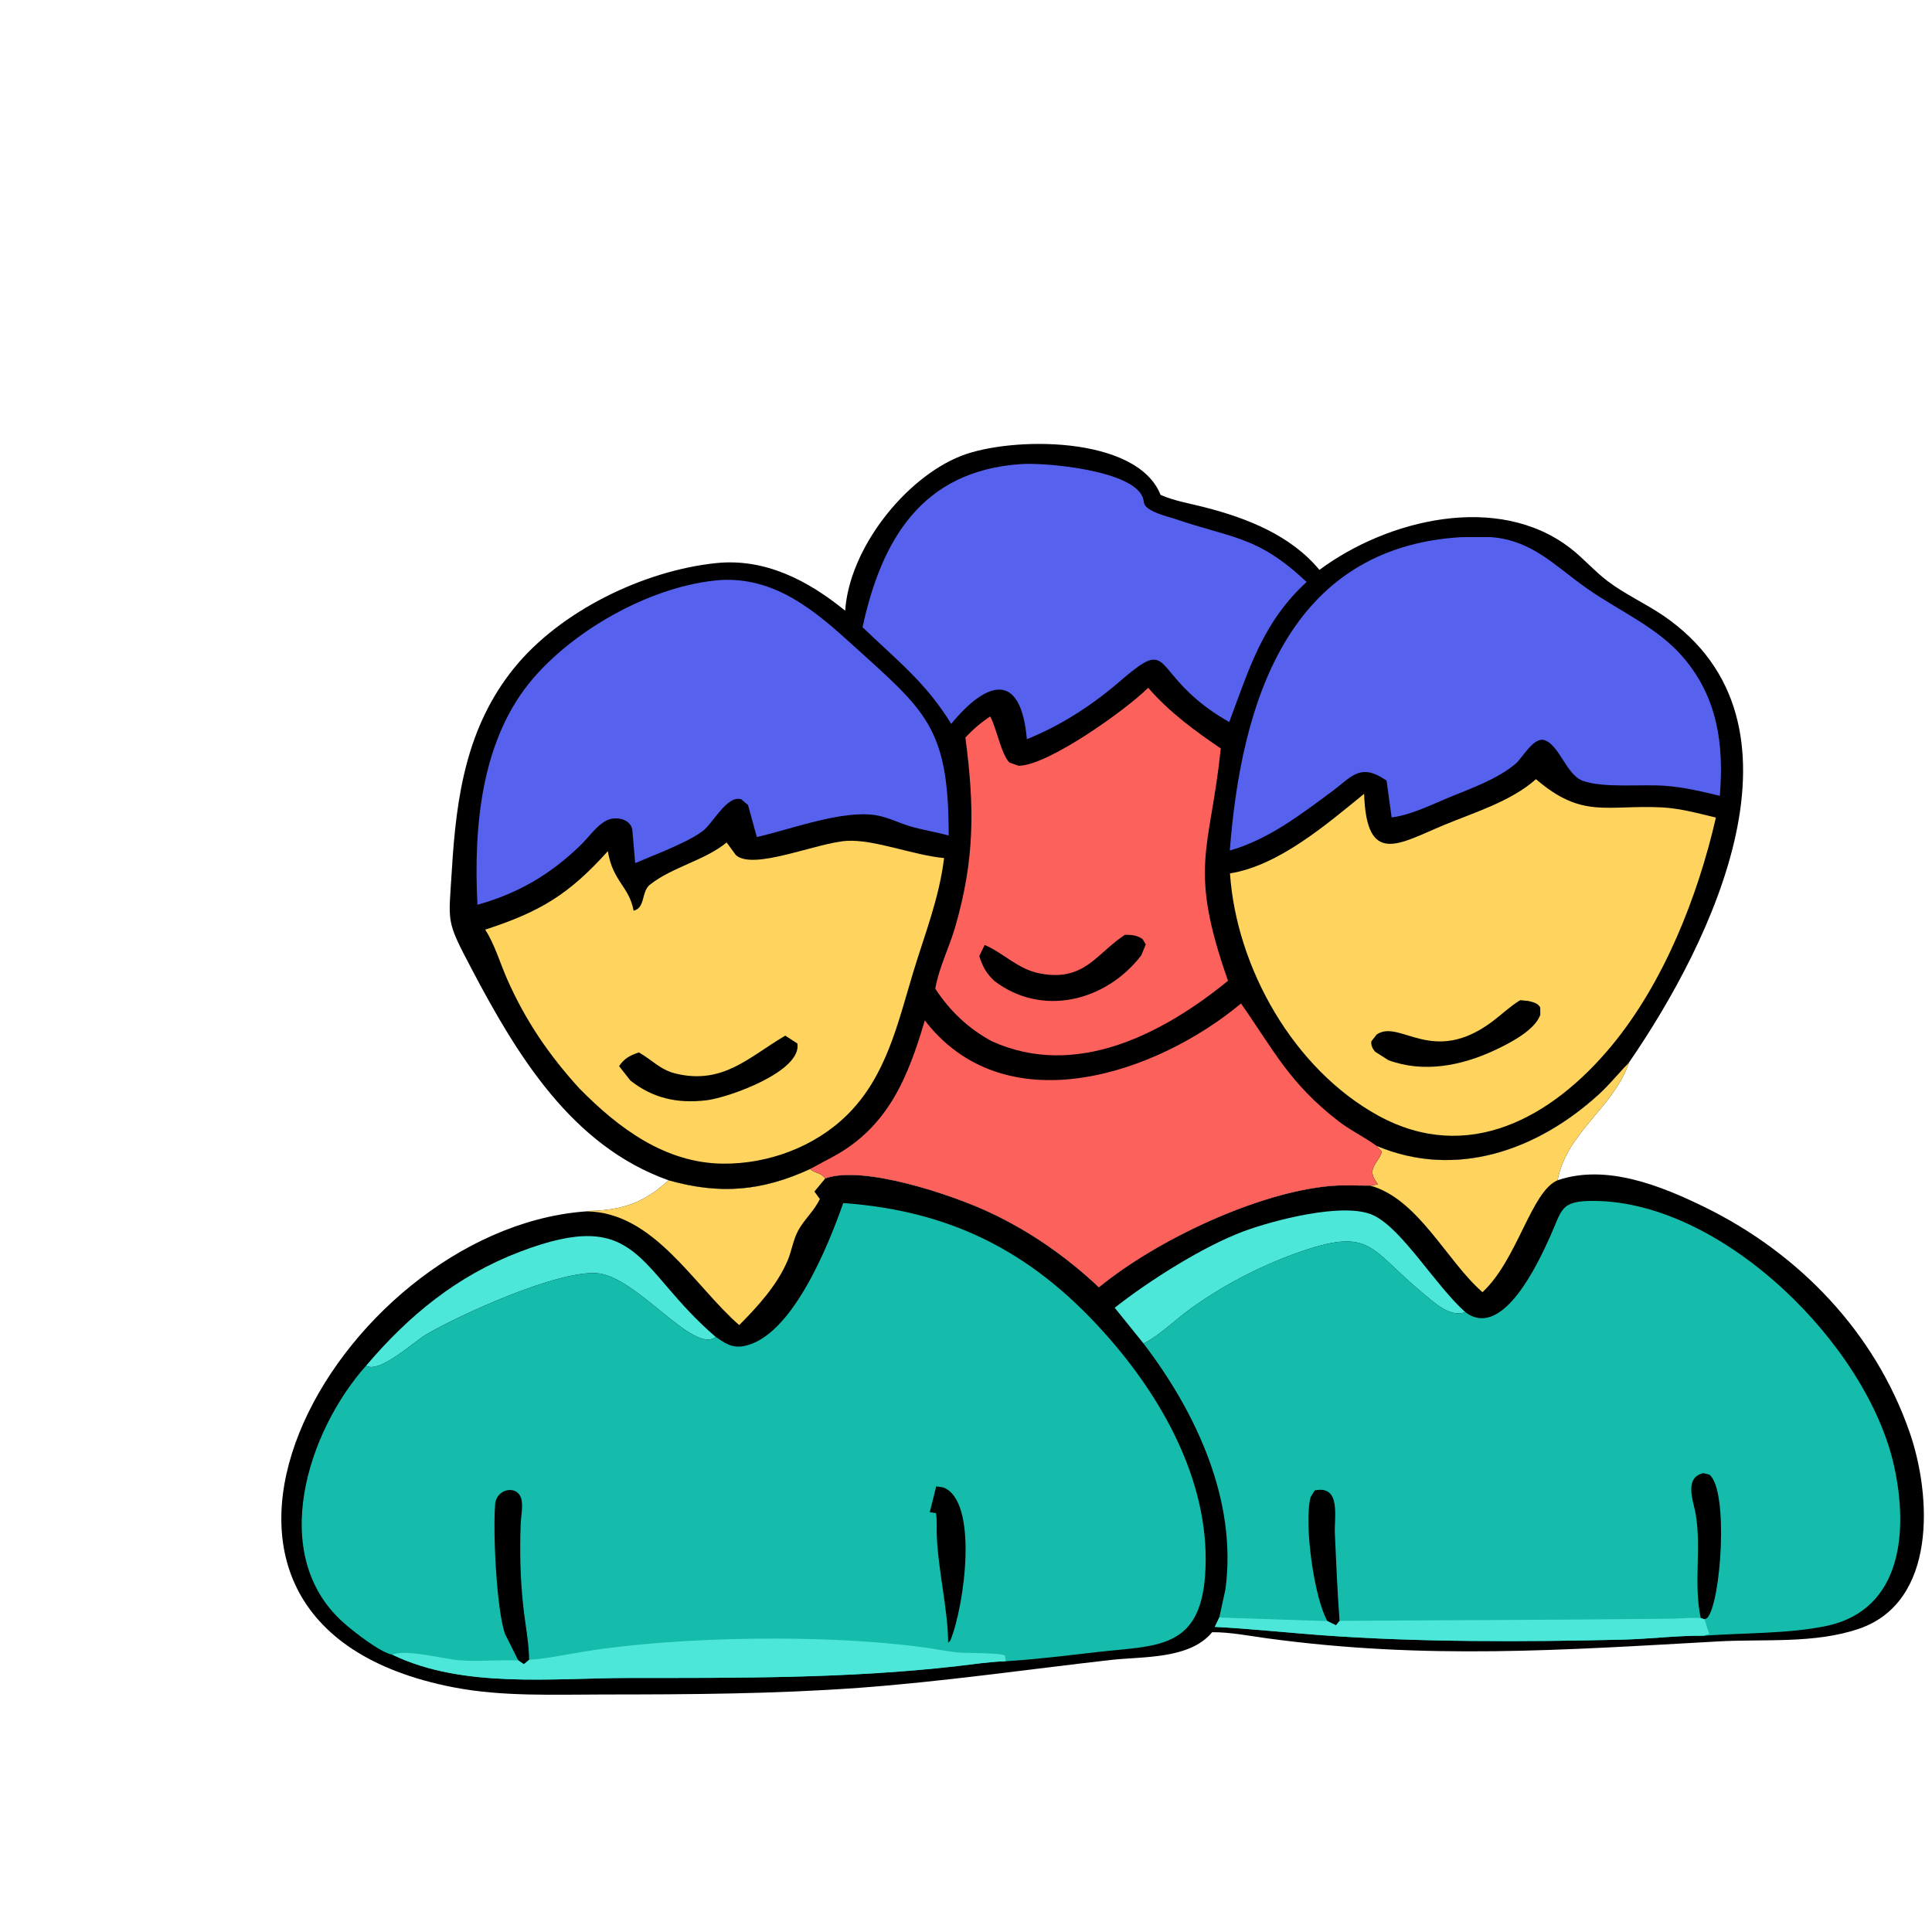 <?xml version="1.0" encoding="utf-8" ?>
<svg width="100" height="100" viewBox="0 0 900 900">

	<path transform="scale(1.6 1.6)" d="M474.271 309.36C469.884 322.434 456.177 329.569 453.477 343.643C467.572 338.801 483.483 345.187 496.176 351.384C523.74 364.842 545.929 387.892 556.028 417.131C562.362 435.467 564.014 466.473 541.169 474.238C528.297 478.614 513.716 477.151 500.341 477.895C454.869 480.422 415.31 483.277 369.045 477.014C363.751 476.297 358.275 475.186 352.923 475.214C346.38 483.168 332.656 482.247 323.492 483.287C299.488 486.012 274.19 489.645 250.223 491.398C225.484 493.207 200.687 493.335 175.892 493.348C161.496 493.356 146.299 494.019 132.124 491.28C34.015 472.32 97.721 358.748 169.883 352.747L170.804 352.687L171.698 352.563C181.318 352.332 187.592 350.127 194.669 343.646C209.596 347.831 221.738 346.854 235.866 340.355C237.318 341.612 239.228 341.477 240.281 343.092C251.249 339.123 277.079 347.819 288.008 352.926C299.893 358.479 310.398 365.823 319.947 374.787C336.856 360.928 366.324 347.091 387.48 345.284C391.317 344.956 395.085 345.226 398.914 345.181L401.126 344.828L400.235 343.419C398.112 339.925 401.587 338.237 402.294 335.305L400.755 333.6C423.795 343.307 447.484 335.027 465.492 318.611C468.64 315.741 471.284 312.389 474.271 309.36Z"/>
	<path fill="#4DE7DA" transform="scale(1.6 1.6)" d="M106.594 397.613C119.073 382.92 133.04 371.465 151.266 364.489C186.383 351.049 185.209 369.397 208.383 389.242C201.881 394.436 185.374 371.531 173.776 370.689C162.158 369.846 133.259 383.061 123.864 388.663C120.482 390.68 110.387 400.042 106.594 397.613Z"/>
	<path fill="#4DE7DA" transform="scale(1.6 1.6)" d="M324.54 380.752C334.568 372.85 350.254 362.914 362.111 358.483C370.212 355.456 391.428 349.733 399.959 353.877C408.401 357.977 417.753 374.07 426.628 382.031C422.006 383.691 417.391 379.068 414.128 376.382C398.487 363.509 399.497 356.937 377.244 364.92C366.486 368.779 355.623 374.501 346.373 381.211C342.308 384.158 337.322 389.048 332.923 391.143L324.54 380.752Z"/>
	<path fill="#FED45E" transform="scale(1.6 1.6)" d="M194.669 343.646C209.596 347.831 221.738 346.854 235.866 340.355C237.318 341.612 239.228 341.477 240.281 343.092L237.112 346.924L238.696 349.086C237.028 352.618 234.185 354.964 232.384 358.284C230.919 360.985 230.526 364.126 229.34 366.943C226.314 374.126 220.653 380.345 215.218 385.803C201.969 374.233 190.371 352.926 170.804 352.687L171.698 352.563C181.318 352.332 187.592 350.127 194.669 343.646Z"/>
	<path fill="#FED45E" transform="scale(1.6 1.6)" d="M474.271 309.36C469.884 322.434 456.177 329.569 453.477 343.643C445.79 346.895 441.831 366.743 431.622 376.217C421.167 367.127 412.955 349.039 398.914 345.181L401.126 344.828L400.235 343.419C398.112 339.925 401.587 338.237 402.294 335.305L400.755 333.6C423.795 343.307 447.484 335.027 465.492 318.611C468.64 315.741 471.284 312.389 474.271 309.36Z"/>
	<path fill="#15BBAB" transform="scale(1.6 1.6)" d="M426.628 382.031L427.015 382.304C437.69 389.732 447.934 367.481 451.177 360.33C454.918 352.079 454.11 349.559 464.258 349.647C501.803 349.976 543.633 391.636 551.441 426.732C555.625 445.54 553.946 468.722 531.744 473.395C520.8 475.698 507.43 475.399 496.062 476.238C488.298 476.16 480.259 477.193 472.423 477.38C444.15 478.055 412.97 478.17 384.644 476.078C374.312 475.315 364.038 474.195 353.683 473.666L354.991 470.94L356.769 462.816C360.307 436.992 348.282 411.223 332.923 391.143C337.322 389.048 342.308 384.158 346.373 381.211C355.623 374.501 366.486 368.779 377.244 364.92C399.497 356.937 398.487 363.509 414.128 376.382C417.391 379.068 422.006 383.691 426.628 382.031Z"/>
	<path transform="scale(1.6 1.6)" d="M386.488 471.986C382.662 465.439 379.579 443.844 381.572 435.912L382.762 433.95C390.536 432.287 388.418 441.674 388.645 446.491C389.044 454.941 389.357 463.492 390.015 471.918L388.97 473.22L386.488 471.986Z"/>
	<path transform="scale(1.6 1.6)" d="M495.165 471.093C493.039 461.203 495.406 450.673 493.692 440.759C493.069 437.16 490.154 430.132 495.989 428.898L497.679 429.339C503.36 433.777 501.091 466.771 497.027 471.106L496.256 471.448L495.165 471.093Z"/>
	<path fill="#4DE7DA" transform="scale(1.6 1.6)" d="M390.015 471.918C422.086 471.696 454.3 471.655 486.333 471.29C489.263 471.256 492.248 470.912 495.165 471.093L496.256 471.448C496.541 471.858 496.975 474.316 497.706 475.672L496.062 476.238C488.298 476.16 480.259 477.193 472.423 477.38C444.15 478.055 412.97 478.17 384.644 476.078C374.312 475.315 364.038 474.195 353.683 473.666L354.991 470.94L386.488 471.986L388.97 473.22L390.015 471.918Z"/>
	<path fill="#15BBAB" transform="scale(1.6 1.6)" d="M245.509 350.261C278.529 352.653 302.18 365.691 323.303 390.057C339.575 408.827 352.773 433.375 350.847 458.879C349.228 480.318 336.547 479.052 319.533 480.986C310.673 481.992 301.71 483.126 292.809 483.673C288.097 483.805 283.268 484.57 278.579 485.104C246.709 488.732 215.054 488.521 183.01 488.539C160.964 488.551 134.815 491.695 114.271 481.779C110.748 481.164 102.961 475.062 100.029 472.456C77.839 452.73 89.551 416.712 106.594 397.613C110.387 400.042 120.482 390.68 123.864 388.663C133.259 383.061 162.158 369.846 173.776 370.689C185.374 371.531 201.881 394.436 208.383 389.242C211.034 391.029 213.024 392.52 216.387 391.94C230.55 389.495 241.331 362.183 245.509 350.261Z"/>
	<path transform="scale(1.6 1.6)" d="M272.58 432.748L274.678 433.076C284.918 437.129 280.899 467.193 276.706 477.62L276.048 478.283C276.042 468.905 273.124 457.236 272.74 446.962C272.664 444.91 272.865 442.553 272.505 440.547L270.698 440.283L272.58 432.748Z"/>
	<path transform="scale(1.6 1.6)" d="M150.892 483.424L147.029 475.708C144.612 468.776 143.482 446.586 144.164 437.922C144.53 433.274 150.974 432.144 151.86 436.742C152.268 438.858 151.675 441.574 151.594 443.745C151.294 451.692 151.482 459.684 152.336 467.59C152.895 472.77 153.979 478.046 154.067 483.248L152.521 484.549L150.892 483.424Z"/>
	<path fill="#4DE7DA" transform="scale(1.6 1.6)" d="M154.067 483.248C159.499 482.886 164.884 481.685 170.252 480.823C198.146 476.343 240.727 475.816 268.6 479.582C271.93 480.032 275.236 480.716 278.575 481.091C280.932 481.355 291.374 481.166 292.593 482.023L292.809 483.673C288.097 483.805 283.268 484.57 278.579 485.104C246.709 488.732 215.054 488.521 183.01 488.539C160.964 488.551 134.815 491.695 114.271 481.779C117.933 479.982 129.572 483.128 133.85 483.409C139.528 483.782 145.221 483.236 150.892 483.424L152.521 484.549L154.067 483.248Z"/>
	<path transform="scale(1.6 1.6)" d="M246.075 177.807C247.266 159.758 263.417 139.27 279.72 132.781C294.103 127.056 331.014 126.669 337.907 144.091C341.894 145.848 346.531 146.611 350.743 147.694C363.131 150.878 375.766 155.829 384.151 165.923C403.901 151.243 436.089 143.35 457.139 159.552C461.014 162.534 464.215 166.282 468.108 169.233C473.09 173.008 479.067 175.689 484.278 179.247C529.851 210.355 498.389 274.353 474.271 309.36C471.284 312.389 468.64 315.741 465.492 318.611C447.484 335.027 423.795 343.307 400.755 333.6L402.294 335.305C401.587 338.237 398.112 339.925 400.235 343.419L401.126 344.828L398.914 345.181C395.085 345.226 391.317 344.956 387.48 345.284C366.324 347.091 336.856 360.928 319.947 374.787C310.398 365.823 299.893 358.479 288.008 352.926C277.079 347.819 251.249 339.123 240.281 343.092C239.228 341.477 237.318 341.612 235.866 340.355C221.738 346.854 209.596 347.831 194.669 343.646C166.453 333.66 150.461 307.099 137.279 282.04C129.667 267.569 130.609 268.967 131.582 252.926C132.863 231.812 135.84 211.638 149.635 194.557C163.077 177.913 187.365 166.137 208.508 163.946C222.77 162.468 235.296 169.026 246.075 177.807Z"/>
	<path fill="#FC615C" transform="scale(1.6 1.6)" d="M361.315 292.173C370.806 305.661 375.341 315.335 389.7 326.427C393.101 329.055 396.946 330.887 400.404 333.347L400.755 333.6L402.294 335.305C401.587 338.237 398.112 339.925 400.235 343.419L401.126 344.828L398.914 345.181C395.085 345.226 391.317 344.956 387.48 345.284C366.324 347.091 336.856 360.928 319.947 374.787C310.398 365.823 299.893 358.479 288.008 352.926C277.079 347.819 251.249 339.123 240.281 343.092C239.228 341.477 237.318 341.612 235.866 340.355L242.649 336.71C258.576 328.04 264.371 313.67 269.261 297.085L270.028 298.074C293.71 327.28 336.893 312.514 361.315 292.173Z"/>
	<path fill="#FC615C" transform="scale(1.6 1.6)" d="M334.295 200.244C340.466 207.36 347.705 212.653 355.434 217.909C352.277 248 345.839 252.216 357.534 285.56C338.584 300.987 313.279 314.234 288.806 303.177C282.017 299.533 276.482 294.297 272.299 287.845C273.428 281.512 276.347 275.972 278.116 269.855C283.846 250.031 283.735 234.931 281.07 214.728C283.325 212.351 285.558 210.372 288.315 208.588L288.531 209.036C290.192 212.393 291.553 219.62 293.892 222.002L296.558 222.959C305.175 222.912 328.019 206.518 334.295 200.244Z"/>
	<path transform="scale(1.6 1.6)" d="M327.517 272.18C329.335 272.137 331.152 272.292 332.666 273.425L333.585 274.967L332.273 278.172C321.948 291.589 303.341 296.19 289.482 285.578C287.15 283.383 286.04 281.366 285.128 278.341L286.688 275.126C292.379 277.588 296.273 282.149 302.696 283.405C315.591 285.926 319.157 277.748 327.204 272.382L327.517 272.18Z"/>
	<path fill="#5661EE" transform="scale(1.6 1.6)" d="M297.078 135.132C303.976 134.578 330.591 136.865 332.85 145.258L333.081 146.423C333.575 148.934 340.015 150.376 342.062 151.072C359.395 156.96 366.112 156.021 380.423 169.438C367.691 181.126 363.699 194.659 357.905 210.212C354.508 208.316 351.396 206.186 348.43 203.661C336.469 193.477 339.557 186.942 327.32 197.28C318.702 204.832 309.629 210.893 298.972 215.221C297.189 195.065 287.15 198.35 276.94 210.753C269.499 198.616 261.051 192.18 251.125 182.616C256.678 157.036 268.45 137.134 297.078 135.132Z"/>
	<path fill="#5661EE" transform="scale(1.6 1.6)" d="M209.734 168.878L211.251 168.812C226.366 168.609 237.42 177.946 247.99 187.543C269.484 207.058 276.258 211.524 276.21 243.274C272.484 242.221 268.62 241.665 264.904 240.549C261.648 239.571 258.403 237.902 255.052 237.355C245.245 235.752 230.326 241.449 220.356 243.703L217.784 234.385L215.819 232.717C211.683 231.38 207.549 239.774 204.603 241.946C201.398 244.309 197.611 245.877 194.004 247.516L184.935 251.304L184.081 241.399C183.318 238.237 178.992 237.585 176.48 238.934C173.599 240.481 171.376 243.814 169.027 246.086C160.172 254.655 150.833 260.108 139.01 263.427C137.863 240.892 139.954 215.134 155.375 197.331C168.081 182.662 190.453 170.344 209.734 168.878Z"/>
	<path fill="#5661EE" transform="scale(1.6 1.6)" d="M425.522 156.384L433.96 156.371C446.14 157.257 452.711 164.786 462.137 171.395C471.466 177.936 482.517 182.573 490.07 191.394C500.112 203.124 501.956 216.864 500.73 231.706C495.296 230.38 489.93 229.125 484.328 228.756C477.678 228.317 466.815 229.484 460.863 227.341C456.04 225.605 454.131 217.133 449.781 215.529C446.568 214.344 443.227 220.719 441.267 222.363C435.816 226.938 428.322 229.509 421.829 232.197C416.67 234.333 410.716 237.315 405.176 237.994L403.692 227.251L401.879 226.139C395.643 222.617 392.978 226.599 388.12 230.192C378.824 237.069 369.32 244.439 358.057 247.624C361.355 204.615 375.043 159.348 425.522 156.384Z"/>
	<path fill="#FED45E" transform="scale(1.6 1.6)" d="M246.49 244.818C254.58 244.33 265.972 249.03 274.862 249.819C273.442 261.608 269.206 272.063 265.815 283.299C261.365 298.043 258.012 313.419 246.603 324.649C237.191 333.914 223.642 338.915 210.514 338.795C193.612 338.64 180.028 328.421 168.681 316.895C159.857 307.215 153.011 297.183 147.702 285.181C145.65 280.541 144.015 274.898 141.262 270.661C157.307 265.451 165.666 260.393 176.972 247.814C178.439 256.724 183.151 257.993 184.476 265.143C187.936 264.354 186.679 259.597 189.213 257.586C195.725 252.42 205.194 250.529 211.562 245.285L214.247 248.962C219.319 253.482 237.508 245.456 246.49 244.818Z"/>
	<path transform="scale(1.6 1.6)" d="M228.643 301.529L232.158 303.815C233.524 311.965 212.069 319.594 205.702 320.348C197.333 321.34 190.2 319.841 183.542 314.603L180.247 310.403C181.793 308.103 183.452 307.271 186.003 306.413C189.823 308.55 192.196 311.47 196.699 312.563C210.462 315.903 218.104 307.738 228.273 301.745L228.643 301.529Z"/>
	<path fill="#FED45E" transform="scale(1.6 1.6)" d="M447.19 226.852C460.69 238.469 467.677 234.283 483.81 235.071C489.16 235.333 494.398 236.804 499.588 238.03C494.317 261.009 484.42 286.15 469.154 304.547C451.816 325.44 427.378 339.031 401.37 324.866C376.667 311.331 359.989 281.828 358.109 254.287C372.269 252.034 386.245 240.021 397.162 231.114C397.861 252.299 407.277 245.674 420.308 240.248C429.092 236.591 439.966 233.33 447.19 226.852Z"/>
	<path transform="scale(1.6 1.6)" d="M442.617 291.204L444.976 291.428C446.229 291.748 447.861 292.047 448.437 293.369L448.462 295.412C446.946 300.014 439.244 303.885 435.143 305.792C425.444 310.303 414.552 312.451 404.253 308.682L400.335 306.183C399.654 305.373 399.055 304.237 399.292 303.147L400.853 301.162C407.683 296.655 417.01 310.535 434.535 297.385C437.143 295.428 439.525 293.127 442.296 291.399L442.617 291.204Z"/>

</svg>
